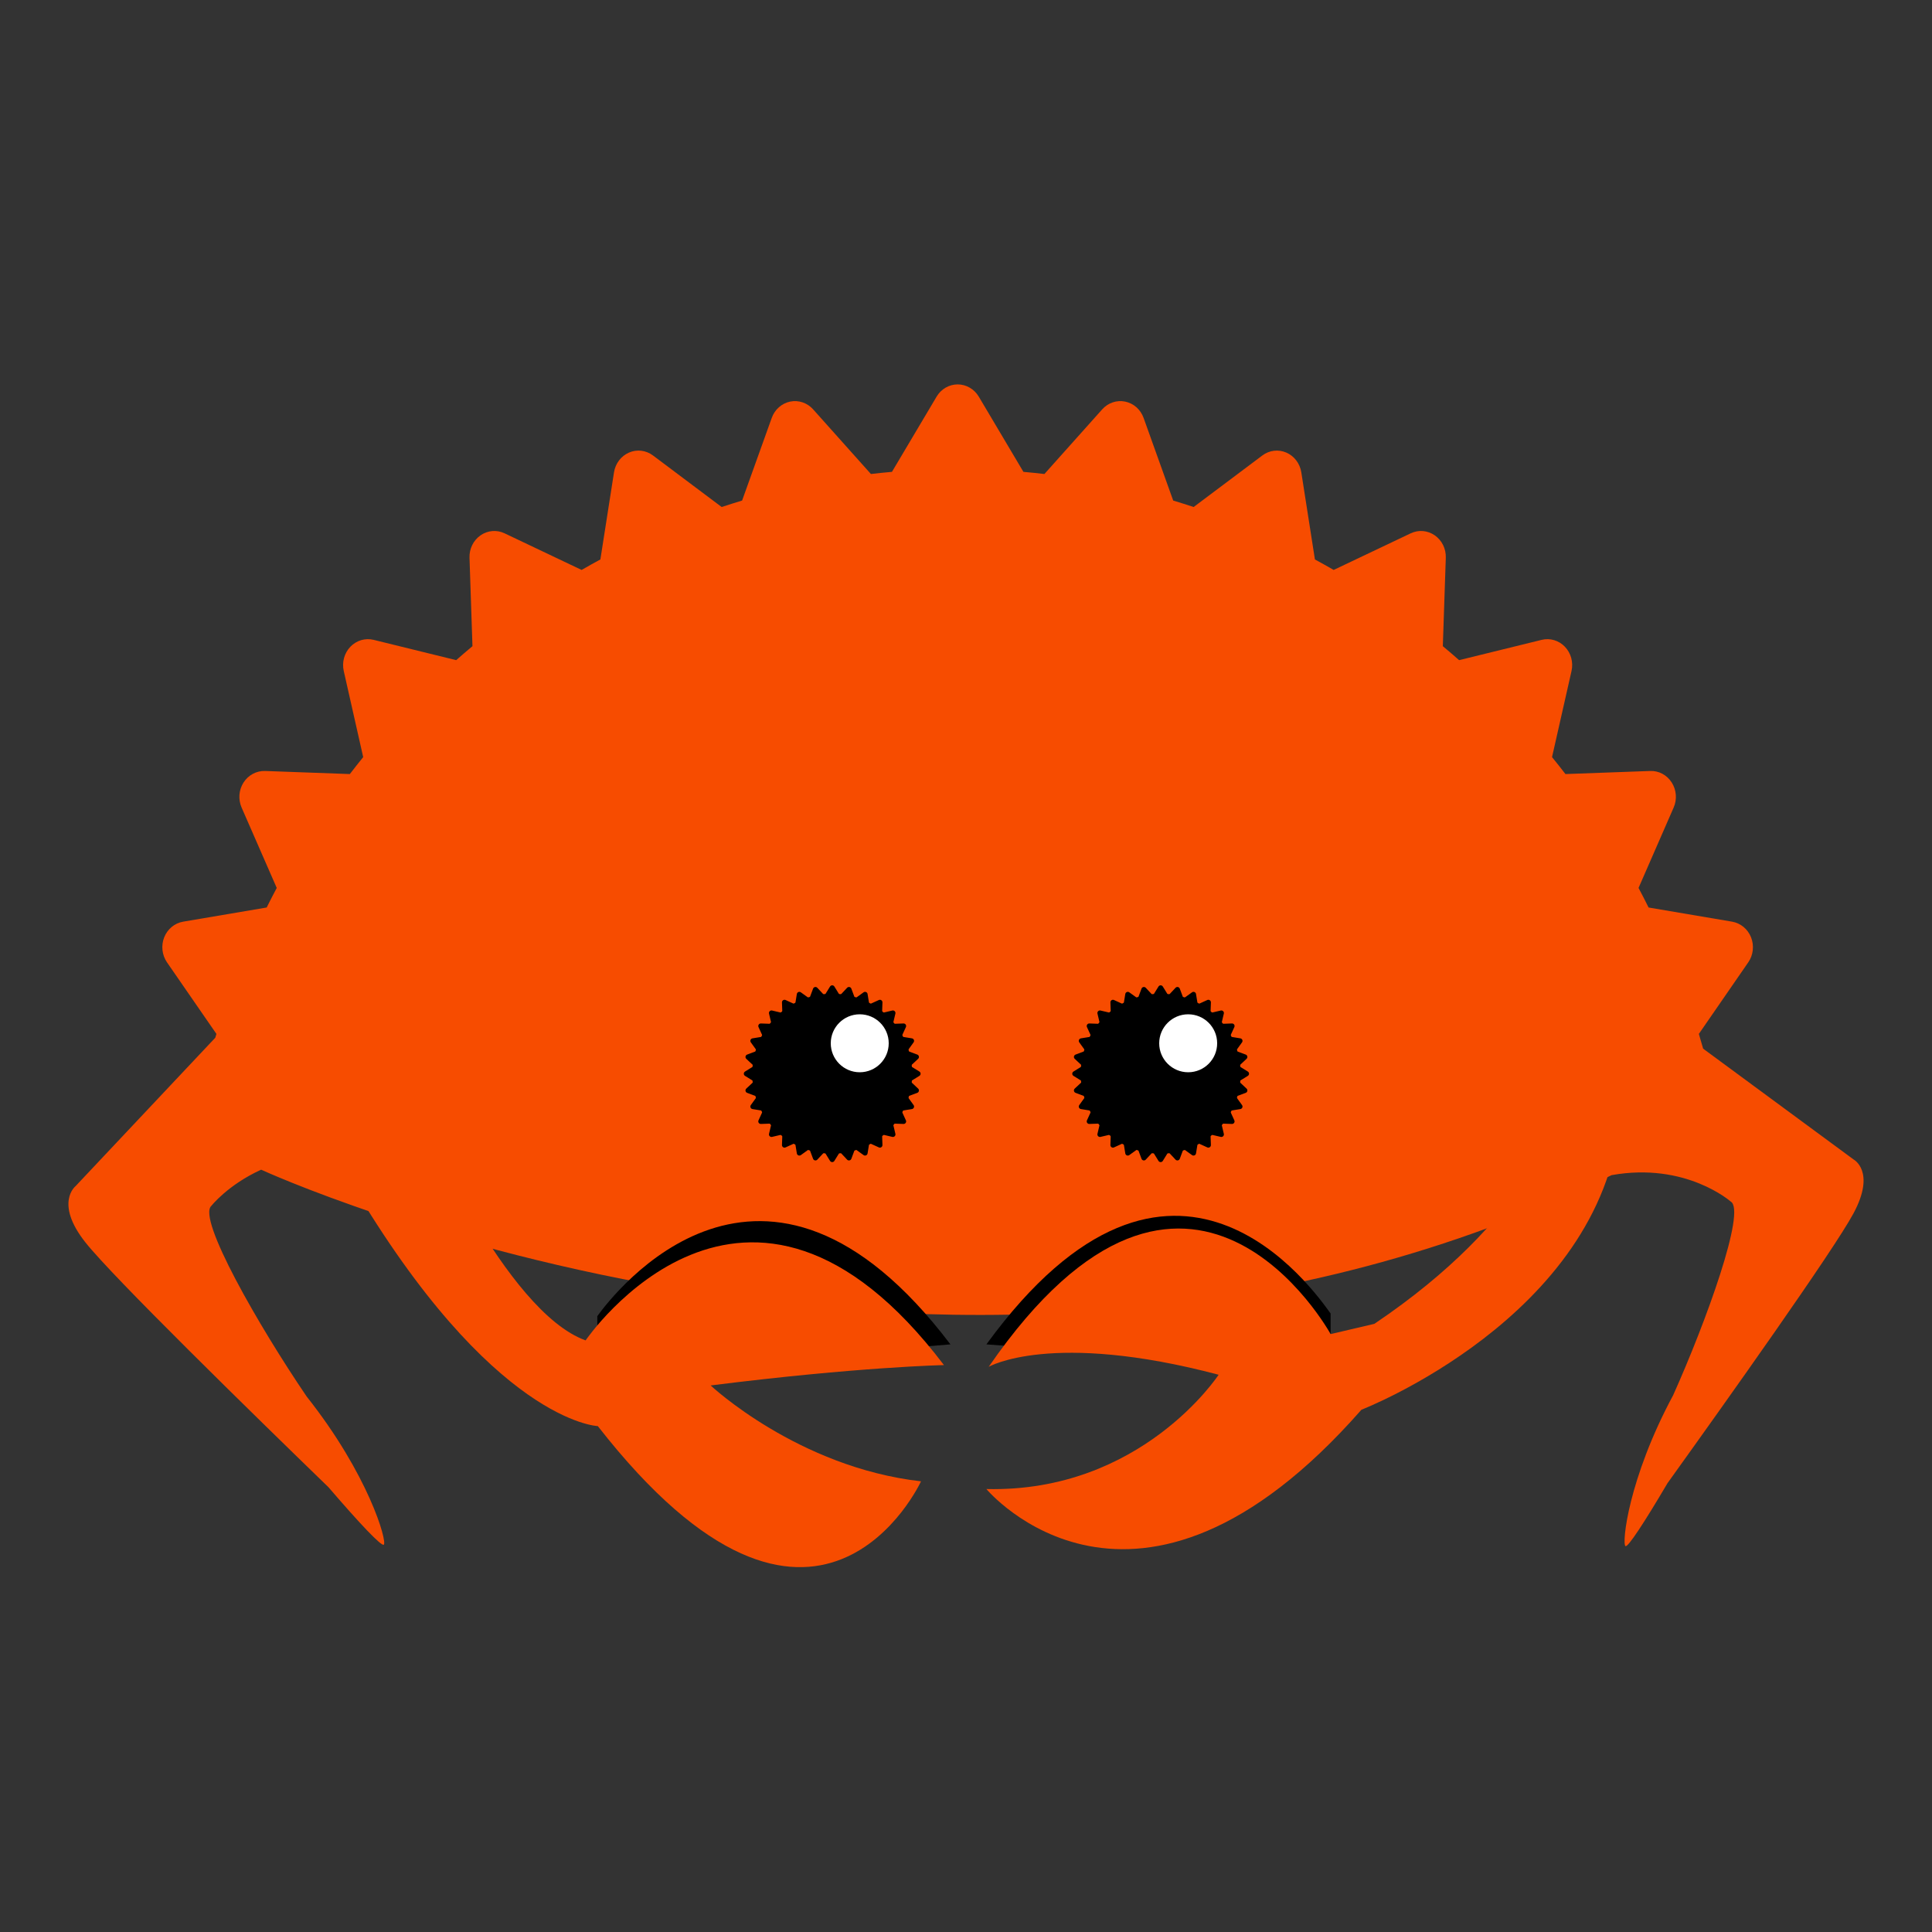 <svg width="200" height="200" viewBox="0 0 200 200" fill="none" xmlns="http://www.w3.org/2000/svg">
<rect x="0" y="0" width="200" height="200" fill="#333333" stroke="none"/>
<path d="M191.878 120.026L176.309 108.557C176.162 108.047 176.016 107.536 175.865 107.03L180.979 99.622C181.501 98.868 181.607 97.889 181.268 97.029C180.928 96.174 180.186 95.561 179.307 95.411L170.66 93.944C170.325 93.26 169.974 92.587 169.622 91.919L173.254 83.601C173.628 82.754 173.549 81.769 173.054 81C172.56 80.227 171.722 79.776 170.829 79.811L162.053 80.13C161.599 79.538 161.137 78.952 160.666 78.377L162.683 69.462C162.887 68.556 162.629 67.609 161.999 66.951C161.372 66.296 160.461 66.024 159.595 66.237L151.047 68.338C150.493 67.849 149.93 67.366 149.361 66.893L149.669 57.741C149.702 56.814 149.27 55.934 148.528 55.42C147.787 54.902 146.846 54.824 146.036 55.209L138.061 59C137.419 58.632 136.773 58.267 136.12 57.914L134.711 48.895C134.568 47.981 133.98 47.205 133.157 46.85C132.336 46.494 131.396 46.609 130.675 47.152L123.565 52.486C122.865 52.254 122.162 52.031 121.45 51.818L118.386 43.265C118.074 42.393 117.355 41.753 116.479 41.573C115.606 41.394 114.708 41.697 114.102 42.373L108.118 49.069C107.394 48.985 106.67 48.909 105.944 48.847L101.323 41.061C100.855 40.273 100.028 39.793 99.137 39.793C98.248 39.793 97.42 40.273 96.956 41.061L92.334 48.847C91.607 48.909 90.88 48.985 90.157 49.069L84.172 42.373C83.567 41.697 82.665 41.394 81.794 41.573C80.919 41.755 80.199 42.393 79.889 43.265L76.822 51.818C76.112 52.031 75.409 52.255 74.707 52.486L67.6 47.152C66.877 46.607 65.936 46.492 65.114 46.85C64.294 47.205 63.703 47.981 63.561 48.895L62.151 57.914C61.499 58.267 60.853 58.629 60.209 59L52.235 55.209C51.426 54.823 50.48 54.902 49.743 55.42C49.002 55.934 48.569 56.814 48.603 57.741L48.909 66.893C48.341 67.366 47.78 67.849 47.224 68.338L38.677 66.237C37.809 66.026 36.899 66.296 36.27 66.951C35.638 67.609 35.382 68.556 35.585 69.462L37.598 78.377C37.131 78.954 36.669 79.538 36.216 80.13L27.44 79.811C26.554 79.785 25.709 80.227 25.214 81C24.718 81.769 24.643 82.754 25.012 83.601L28.648 91.919C28.294 92.587 27.944 93.26 27.606 93.944L18.958 95.411C18.08 95.559 17.34 96.172 16.998 97.029C16.658 97.889 16.77 98.868 17.287 99.622L22.403 107.03C22.363 107.161 22.327 107.293 22.287 107.424L7.825 122.786C7.825 122.786 5.61 124.523 8.837 128.605C11.682 132.206 26.291 146.481 34.006 153.959C37.265 157.756 39.498 160.107 39.731 159.904C40.099 159.58 38.167 152.673 31.747 144.568C26.8 137.297 20.378 126.113 21.885 124.824C21.885 124.824 23.597 122.65 27.034 121.085C26.904 120.985 27.159 121.185 27.034 121.085C27.034 121.085 99.559 154.54 166.833 121.651C174.518 120.272 179.17 124.389 179.17 124.389C180.775 125.319 176.62 136.819 173.204 144.431C168.557 153.075 167.876 159.82 168.27 160.054C168.519 160.202 170.209 157.63 172.621 153.536C178.571 145.244 189.819 129.438 191.878 125.599C194.213 121.246 191.878 120.026 191.878 120.026Z" fill="#F74C00"/>
<path d="M75.055 141.493C74.777 141.256 74.632 141.116 74.632 141.116L98.389 139.17C79.01 113.605 63.485 133.97 61.833 136.247V141.493H75.055Z" fill="black"/>
<path d="M124.52 141.218C124.797 140.981 124.943 140.84 124.943 140.84L102.112 139.17C121.5 112.555 136.09 133.695 137.742 135.972V141.218H124.52Z" fill="black"/>
<path d="M161.016 115.837C161.016 115.837 158.42 126.177 142.273 137.043L137.746 138.104C137.746 138.104 123.099 111.394 102.349 141.493C102.349 141.493 108.816 137.728 126.152 142.313C126.152 142.313 118.177 154.52 102.112 154.145C102.112 154.145 117.507 172.615 140.935 145.936C140.935 145.936 165.701 136.359 167.71 115.837H161.016Z" fill="#F74C00"/>
<path d="M73.566 143.422C88.872 141.493 97.717 141.313 97.717 141.313C77.239 114.299 60.623 138.756 60.623 138.756C56.459 137.267 52.214 131.487 49.043 126.158L36.337 122.394C50.983 147.251 61.886 147.63 61.886 147.63C84.588 176.728 95.343 153.346 95.343 153.346C82.599 151.899 73.566 143.422 73.566 143.422Z" fill="#F74C00"/>
<circle cx="120.141" cy="111.159" r="7.705" fill="black"/>
<path d="M120.15 102.872C115.586 102.872 111.872 106.588 111.872 111.15C111.872 115.712 115.588 119.428 120.15 119.428C124.712 119.428 128.428 115.712 128.428 111.15C128.428 106.588 124.712 102.872 120.15 102.872ZM120.138 103.608C120.279 103.611 120.414 103.67 120.513 103.772C120.611 103.874 120.667 104.01 120.667 104.152C120.667 104.297 120.609 104.435 120.507 104.537C120.405 104.639 120.266 104.697 120.122 104.697C119.978 104.697 119.839 104.639 119.737 104.537C119.635 104.435 119.577 104.297 119.577 104.152C119.577 104.079 119.592 104.007 119.62 103.94C119.649 103.873 119.69 103.812 119.742 103.761C119.795 103.711 119.857 103.671 119.924 103.644C119.992 103.618 120.065 103.605 120.138 103.608ZM121.385 104.504C122.341 104.683 123.246 105.068 124.039 105.633C124.831 106.197 125.491 106.927 125.973 107.772L125.33 109.222C125.22 109.472 125.334 109.767 125.582 109.879L126.819 110.427C126.857 110.813 126.862 111.202 126.833 111.59H126.144C126.076 111.59 126.048 111.635 126.048 111.702V112.017C126.048 112.759 125.63 112.922 125.262 112.962C124.912 113.003 124.524 112.815 124.475 112.602C124.269 111.441 123.926 111.194 123.383 110.765C124.057 110.337 124.757 109.705 124.757 108.861C124.757 107.949 124.132 107.374 123.707 107.092C123.108 106.698 122.446 106.62 122.267 106.62H115.157C116.14 105.521 117.458 104.778 118.907 104.504L119.745 105.383C119.935 105.581 120.248 105.59 120.446 105.399L121.385 104.504ZM113.644 108.535C113.786 108.54 113.92 108.599 114.019 108.7C114.118 108.802 114.173 108.938 114.173 109.08C114.173 109.225 114.116 109.363 114.014 109.465C113.911 109.567 113.773 109.625 113.629 109.625C113.484 109.625 113.346 109.567 113.243 109.465C113.141 109.363 113.084 109.225 113.084 109.08C113.084 109.007 113.098 108.935 113.127 108.868C113.155 108.801 113.197 108.74 113.249 108.689C113.301 108.639 113.363 108.599 113.431 108.572C113.499 108.546 113.571 108.533 113.644 108.535ZM126.629 108.56C126.771 108.564 126.906 108.623 127.004 108.725C127.103 108.827 127.158 108.963 127.158 109.105C127.158 109.249 127.101 109.388 126.999 109.49C126.897 109.592 126.758 109.649 126.614 109.649C126.469 109.649 126.331 109.592 126.229 109.49C126.126 109.388 126.069 109.249 126.069 109.105C126.069 109.032 126.084 108.96 126.112 108.892C126.14 108.825 126.182 108.765 126.234 108.714C126.286 108.663 126.348 108.623 126.416 108.597C126.484 108.57 126.557 108.558 126.629 108.56ZM114.67 108.648H115.62V112.927H113.704C113.467 112.097 113.393 111.228 113.487 110.369L114.66 109.847C114.91 109.735 115.024 109.443 114.912 109.192L114.67 108.648ZM118.632 108.693H120.893C121.01 108.693 121.717 108.828 121.717 109.359C121.717 109.798 121.174 109.956 120.728 109.956H118.63L118.632 108.693ZM118.632 111.768H120.364C120.521 111.768 121.209 111.814 121.428 112.693C121.497 112.962 121.649 113.842 121.752 114.124C121.856 114.439 122.274 115.069 122.721 115.069H125.547C125.358 115.323 125.151 115.563 124.927 115.787L123.777 115.54C123.509 115.482 123.244 115.654 123.187 115.922L122.913 117.197C122.035 117.595 121.081 117.799 120.116 117.794C119.152 117.789 118.2 117.577 117.325 117.171L117.052 115.896C116.994 115.628 116.732 115.456 116.464 115.514L115.338 115.756C115.129 115.54 114.935 115.311 114.756 115.069H120.232C120.294 115.069 120.336 115.059 120.336 115.001V113.064C120.336 113.008 120.294 112.996 120.232 112.996H118.63L118.632 111.768ZM116.105 116.204C116.246 116.208 116.381 116.267 116.48 116.369C116.578 116.471 116.634 116.607 116.634 116.749C116.634 116.893 116.576 117.032 116.474 117.134C116.372 117.236 116.233 117.293 116.089 117.293C115.945 117.293 115.806 117.236 115.704 117.134C115.602 117.032 115.544 116.893 115.544 116.749C115.544 116.676 115.559 116.604 115.587 116.536C115.616 116.469 115.657 116.409 115.709 116.358C115.762 116.307 115.824 116.267 115.891 116.241C115.959 116.214 116.032 116.202 116.105 116.204ZM124.169 116.228C124.311 116.233 124.445 116.292 124.544 116.393C124.643 116.495 124.698 116.631 124.698 116.773C124.698 116.918 124.64 117.056 124.538 117.158C124.436 117.26 124.298 117.318 124.153 117.318C124.009 117.318 123.87 117.26 123.768 117.158C123.666 117.056 123.609 116.918 123.609 116.773C123.609 116.7 123.623 116.628 123.652 116.561C123.68 116.494 123.721 116.433 123.774 116.382C123.826 116.332 123.888 116.292 123.956 116.265C124.024 116.239 124.096 116.226 124.169 116.228Z" fill="black"/>
<path fill-rule="evenodd" clip-rule="evenodd" d="M127.966 111.15C127.966 113.223 127.142 115.211 125.677 116.677C124.211 118.142 122.223 118.966 120.15 118.966C118.077 118.966 116.089 118.142 114.624 116.677C113.158 115.211 112.334 113.223 112.334 111.15C112.334 109.077 113.158 107.089 114.624 105.624C116.089 104.158 118.077 103.334 120.15 103.334C122.223 103.334 124.211 104.158 125.677 105.624C127.142 107.089 127.966 109.077 127.966 111.15ZM127.819 110.395L129.037 111.15L127.819 111.905L128.866 112.884L127.524 113.386L128.361 114.551L126.945 114.782L127.54 116.088L126.106 116.038L126.435 117.435L125.038 117.106L125.088 118.54L123.782 117.945L123.551 119.361L122.386 118.524L121.884 119.866L120.905 118.819L120.15 120.037L119.395 118.819L118.416 119.866L117.914 118.524L116.749 119.361L116.518 117.945L115.212 118.54L115.262 117.106L113.865 117.435L114.194 116.038L112.76 116.088L113.355 114.782L111.939 114.551L112.776 113.386L111.434 112.884L112.482 111.905L111.263 111.15L112.482 110.395L111.434 109.416L112.776 108.914L111.939 107.749L113.355 107.518L112.76 106.212L114.194 106.262L113.865 104.865L115.262 105.194L115.212 103.76L116.518 104.355L116.749 102.939L117.914 103.776L118.416 102.434L119.395 103.482L120.15 102.263L120.905 103.482L121.884 102.434L122.386 103.776L123.551 102.939L123.782 104.355L125.088 103.76L125.038 105.194L126.435 104.865L126.106 106.262L127.54 106.212L126.945 107.518L128.361 107.749L127.524 108.914L128.866 109.416L127.819 110.395Z" fill="black"/>
<path fill-rule="evenodd" clip-rule="evenodd" d="M120.15 102C120.241 102 120.325 102.047 120.373 102.124L120.947 103.051L121.692 102.255C121.754 102.189 121.846 102.159 121.935 102.177C122.024 102.194 122.098 102.257 122.13 102.342L122.512 103.362L123.398 102.725C123.471 102.672 123.567 102.661 123.651 102.696C123.735 102.731 123.795 102.807 123.81 102.896L123.986 103.974L124.979 103.521C125.062 103.483 125.159 103.491 125.234 103.542C125.31 103.592 125.354 103.678 125.351 103.769L125.312 104.86L126.375 104.609C126.463 104.588 126.556 104.615 126.621 104.679C126.685 104.744 126.712 104.837 126.691 104.925L126.44 105.988L127.531 105.949C127.622 105.946 127.708 105.99 127.758 106.066C127.809 106.141 127.817 106.238 127.779 106.321L127.326 107.314L128.404 107.49C128.493 107.505 128.569 107.565 128.604 107.649C128.639 107.733 128.628 107.829 128.575 107.903L127.938 108.788L128.958 109.17C129.043 109.202 129.106 109.276 129.123 109.365C129.141 109.454 129.112 109.546 129.045 109.608L128.249 110.353L129.176 110.927C129.253 110.975 129.3 111.059 129.3 111.15C129.3 111.241 129.253 111.325 129.176 111.373L128.249 111.947L129.045 112.692C129.112 112.754 129.141 112.846 129.123 112.935C129.106 113.024 129.043 113.098 128.958 113.13L127.938 113.512L128.575 114.398C128.628 114.471 128.639 114.567 128.604 114.651C128.569 114.735 128.493 114.795 128.404 114.81L127.326 114.986L127.779 115.979C127.817 116.062 127.809 116.159 127.758 116.234C127.708 116.31 127.622 116.354 127.531 116.351L126.44 116.312L126.691 117.375C126.712 117.463 126.685 117.556 126.621 117.621C126.556 117.685 126.463 117.712 126.375 117.691L125.312 117.44L125.351 118.531C125.354 118.622 125.31 118.708 125.234 118.758C125.159 118.809 125.062 118.817 124.979 118.779L123.986 118.326L123.81 119.404C123.795 119.493 123.735 119.569 123.651 119.604C123.567 119.639 123.471 119.628 123.398 119.575L122.512 118.938L122.13 119.958C122.098 120.043 122.024 120.106 121.935 120.123C121.846 120.141 121.754 120.112 121.692 120.045L120.947 119.249L120.373 120.176C120.325 120.253 120.241 120.3 120.15 120.3C120.059 120.3 119.975 120.253 119.927 120.176L119.353 119.249L118.608 120.045C118.546 120.112 118.454 120.141 118.365 120.123C118.276 120.106 118.202 120.043 118.17 119.958L117.788 118.938L116.903 119.575C116.829 119.628 116.733 119.639 116.649 119.604C116.565 119.569 116.505 119.493 116.49 119.404L116.314 118.326L115.321 118.779C115.238 118.817 115.141 118.809 115.066 118.758C114.99 118.708 114.946 118.622 114.949 118.531L114.988 117.44L113.925 117.691C113.837 117.712 113.744 117.685 113.679 117.621C113.615 117.556 113.588 117.463 113.609 117.375L113.86 116.312L112.769 116.351C112.678 116.354 112.592 116.31 112.542 116.234C112.491 116.159 112.483 116.062 112.521 115.979L112.974 114.986L111.896 114.81C111.807 114.795 111.731 114.735 111.696 114.651C111.661 114.567 111.672 114.471 111.725 114.398L112.362 113.512L111.342 113.13C111.257 113.098 111.194 113.024 111.177 112.935C111.159 112.846 111.189 112.754 111.255 112.692L112.051 111.947L111.124 111.373C111.047 111.325 111 111.241 111 111.15C111 111.059 111.047 110.975 111.124 110.927L112.051 110.353L111.255 109.608C111.189 109.546 111.159 109.454 111.177 109.365C111.194 109.276 111.257 109.202 111.342 109.17L112.362 108.788L111.725 107.903C111.672 107.829 111.661 107.733 111.696 107.649C111.731 107.565 111.807 107.505 111.896 107.49L112.974 107.314L112.521 106.321C112.483 106.238 112.491 106.141 112.542 106.066C112.592 105.99 112.678 105.946 112.769 105.949L113.86 105.988L113.609 104.925C113.588 104.837 113.615 104.744 113.679 104.679C113.744 104.615 113.837 104.588 113.925 104.609L114.988 104.86L114.949 103.769C114.946 103.678 114.99 103.592 115.066 103.542C115.141 103.491 115.238 103.483 115.321 103.521L116.314 103.974L116.49 102.896C116.505 102.807 116.565 102.731 116.649 102.696C116.733 102.661 116.829 102.672 116.903 102.725L117.788 103.362L118.17 102.342C118.202 102.257 118.276 102.194 118.365 102.177C118.454 102.159 118.546 102.189 118.608 102.255L119.353 103.051L119.927 102.124C119.975 102.047 120.059 102 120.15 102ZM118.764 103.191L118.514 102.923L118.385 103.267C118.511 103.239 118.637 103.214 118.764 103.191ZM117.757 103.986L117.76 103.989C117.827 104.037 117.912 104.051 117.99 104.027C118.068 104.003 118.131 103.944 118.16 103.868L118.161 103.864C118.501 103.771 118.848 103.702 119.2 103.657L119.203 103.661C119.259 103.721 119.34 103.751 119.421 103.743C119.503 103.735 119.576 103.689 119.619 103.62L119.621 103.616C119.797 103.603 119.973 103.597 120.15 103.597C120.327 103.597 120.503 103.603 120.679 103.616L120.681 103.62C120.725 103.689 120.798 103.735 120.879 103.743C120.96 103.751 121.041 103.721 121.097 103.661L121.1 103.657C121.452 103.702 121.799 103.771 122.139 103.864L122.14 103.868C122.169 103.944 122.232 104.003 122.31 104.027C122.388 104.051 122.473 104.037 122.54 103.989L122.543 103.986C122.879 104.098 123.206 104.234 123.522 104.391L123.523 104.398C123.536 104.478 123.586 104.548 123.658 104.587C123.73 104.626 123.816 104.628 123.891 104.594L123.897 104.592C124.202 104.766 124.496 104.962 124.775 105.179L124.775 105.185C124.772 105.267 124.808 105.345 124.871 105.397C124.934 105.449 125.018 105.469 125.098 105.45L125.104 105.448C125.236 105.564 125.366 105.684 125.491 105.809C125.616 105.934 125.736 106.064 125.852 106.196L125.85 106.202C125.831 106.282 125.851 106.366 125.903 106.429C125.955 106.492 126.033 106.528 126.115 106.525L126.121 106.525C126.338 106.804 126.534 107.098 126.708 107.403L126.706 107.409C126.672 107.484 126.674 107.57 126.713 107.642C126.752 107.714 126.822 107.764 126.902 107.777L126.909 107.778C127.066 108.095 127.202 108.421 127.314 108.757L127.311 108.76C127.263 108.827 127.249 108.912 127.273 108.99C127.297 109.068 127.356 109.131 127.432 109.16L127.436 109.161C127.529 109.501 127.598 109.848 127.643 110.2L127.639 110.203C127.579 110.259 127.549 110.34 127.557 110.421C127.565 110.503 127.611 110.576 127.68 110.619L127.684 110.621C127.697 110.797 127.703 110.973 127.703 111.15C127.703 111.327 127.697 111.503 127.684 111.679L127.68 111.681C127.611 111.725 127.565 111.798 127.557 111.879C127.549 111.96 127.579 112.041 127.639 112.097L127.643 112.1C127.598 112.452 127.529 112.799 127.436 113.139L127.432 113.14C127.356 113.169 127.297 113.232 127.273 113.31C127.249 113.388 127.263 113.473 127.311 113.54L127.314 113.543C127.202 113.879 127.066 114.206 126.909 114.522L126.902 114.523C126.822 114.536 126.752 114.586 126.713 114.658C126.674 114.73 126.672 114.816 126.706 114.891L126.708 114.897C126.534 115.202 126.338 115.496 126.121 115.775L126.115 115.775C126.033 115.772 125.955 115.808 125.903 115.871C125.851 115.934 125.831 116.018 125.85 116.098L125.852 116.104C125.736 116.236 125.616 116.366 125.491 116.491C125.366 116.616 125.236 116.736 125.104 116.852L125.098 116.85C125.018 116.831 124.934 116.851 124.871 116.903C124.808 116.955 124.772 117.033 124.775 117.115L124.775 117.121C124.496 117.338 124.202 117.534 123.897 117.708L123.891 117.706C123.816 117.672 123.73 117.674 123.658 117.713C123.586 117.752 123.536 117.822 123.523 117.902L123.522 117.909C123.206 118.066 122.879 118.202 122.543 118.314L122.54 118.311C122.473 118.263 122.388 118.249 122.31 118.273C122.232 118.297 122.169 118.356 122.14 118.432L122.139 118.436C121.799 118.529 121.452 118.598 121.1 118.643L121.097 118.639C121.041 118.579 120.96 118.549 120.879 118.557C120.798 118.565 120.725 118.611 120.681 118.68L120.679 118.684C120.503 118.697 120.327 118.703 120.15 118.703C119.973 118.703 119.797 118.697 119.621 118.684L119.619 118.68C119.576 118.611 119.503 118.565 119.421 118.557C119.34 118.549 119.259 118.579 119.203 118.639L119.2 118.643C118.848 118.598 118.501 118.529 118.161 118.436L118.16 118.432C118.131 118.356 118.068 118.297 117.99 118.273C117.912 118.249 117.827 118.263 117.76 118.311L117.757 118.314C117.421 118.202 117.095 118.066 116.778 117.909L116.777 117.902C116.764 117.822 116.714 117.752 116.642 117.713C116.57 117.674 116.484 117.672 116.409 117.706L116.403 117.708C116.098 117.534 115.804 117.338 115.525 117.121L115.525 117.115C115.528 117.033 115.492 116.955 115.429 116.903C115.366 116.851 115.282 116.831 115.202 116.85L115.196 116.852C115.064 116.736 114.934 116.616 114.809 116.491C114.684 116.366 114.564 116.236 114.448 116.104L114.45 116.098C114.469 116.018 114.449 115.934 114.397 115.871C114.345 115.808 114.267 115.772 114.185 115.775L114.179 115.775C113.962 115.496 113.766 115.202 113.592 114.897L113.594 114.891C113.628 114.816 113.626 114.73 113.587 114.658C113.548 114.586 113.478 114.536 113.398 114.523L113.391 114.522C113.234 114.206 113.098 113.879 112.986 113.543L112.989 113.54C113.037 113.473 113.051 113.388 113.027 113.31C113.003 113.232 112.944 113.169 112.868 113.14L112.864 113.139C112.771 112.799 112.702 112.452 112.657 112.1L112.661 112.097C112.721 112.041 112.751 111.96 112.743 111.879C112.735 111.798 112.689 111.725 112.62 111.681L112.616 111.679C112.603 111.503 112.597 111.327 112.597 111.15C112.597 110.973 112.603 110.797 112.616 110.621L112.62 110.619C112.689 110.576 112.735 110.503 112.743 110.421C112.751 110.34 112.721 110.259 112.661 110.203L112.657 110.2C112.702 109.848 112.771 109.501 112.864 109.161L112.868 109.16C112.944 109.131 113.003 109.068 113.027 108.99C113.051 108.912 113.037 108.827 112.989 108.76L112.986 108.757C113.098 108.421 113.234 108.095 113.391 107.778L113.398 107.777C113.478 107.764 113.548 107.714 113.587 107.642C113.626 107.57 113.628 107.484 113.594 107.409L113.592 107.403C113.766 107.098 113.962 106.804 114.179 106.525L114.185 106.525C114.267 106.528 114.345 106.492 114.397 106.429C114.449 106.366 114.469 106.282 114.45 106.202L114.448 106.196C114.564 106.064 114.684 105.934 114.809 105.809C114.934 105.684 115.064 105.564 115.196 105.448L115.202 105.45C115.282 105.469 115.366 105.449 115.429 105.397C115.492 105.345 115.528 105.267 115.525 105.185L115.525 105.179C115.804 104.962 116.098 104.766 116.403 104.592L116.409 104.594C116.484 104.628 116.57 104.626 116.642 104.587C116.714 104.548 116.764 104.478 116.777 104.398L116.778 104.391C117.095 104.234 117.421 104.098 117.757 103.986ZM117.239 103.614C117.119 103.661 116.999 103.71 116.881 103.763L116.94 103.399L117.239 103.614ZM115.824 104.328L115.489 104.175L115.502 104.543C115.608 104.468 115.715 104.397 115.824 104.328ZM114.576 105.302L114.218 105.218L114.302 105.576C114.347 105.53 114.392 105.484 114.438 105.438C114.484 105.392 114.53 105.347 114.576 105.302ZM113.543 106.502L113.175 106.489L113.328 106.824C113.397 106.715 113.468 106.608 113.543 106.502ZM112.763 107.881L112.399 107.94L112.614 108.239C112.661 108.119 112.71 107.999 112.763 107.881ZM112.267 109.385L111.923 109.514L112.191 109.764C112.214 109.637 112.239 109.511 112.267 109.385ZM112.074 110.957L111.762 111.15L112.074 111.343C112.073 111.279 112.072 111.215 112.072 111.15C112.072 111.085 112.073 111.021 112.074 110.957ZM112.191 112.536L111.923 112.786L112.267 112.915C112.239 112.789 112.214 112.663 112.191 112.536ZM112.614 114.061L112.399 114.36L112.763 114.419C112.71 114.301 112.661 114.181 112.614 114.061ZM113.328 115.476L113.175 115.811L113.543 115.798C113.468 115.692 113.397 115.585 113.328 115.476ZM114.302 116.724L114.218 117.082L114.576 116.998C114.53 116.953 114.484 116.908 114.438 116.862C114.392 116.817 114.347 116.77 114.302 116.724ZM115.502 117.757L115.489 118.125L115.824 117.972C115.715 117.903 115.608 117.832 115.502 117.757ZM116.881 118.537L116.94 118.901L117.239 118.686C117.119 118.639 116.999 118.59 116.881 118.537ZM118.385 119.033L118.514 119.377L118.764 119.109C118.637 119.086 118.511 119.061 118.385 119.033ZM119.957 119.226L120.15 119.538L120.343 119.226C120.279 119.228 120.215 119.228 120.15 119.228C120.085 119.228 120.021 119.228 119.957 119.226ZM121.536 119.109L121.786 119.377L121.915 119.033C121.789 119.061 121.663 119.086 121.536 119.109ZM123.061 118.686L123.36 118.901L123.419 118.537C123.301 118.59 123.181 118.639 123.061 118.686ZM124.476 117.972L124.811 118.125L124.798 117.757C124.692 117.832 124.585 117.903 124.476 117.972ZM125.724 116.998L126.082 117.082L125.998 116.724C125.953 116.77 125.908 116.817 125.862 116.862C125.817 116.908 125.77 116.953 125.724 116.998ZM126.757 115.798L127.125 115.811L126.972 115.476C126.903 115.585 126.832 115.692 126.757 115.798ZM127.537 114.419L127.901 114.36L127.686 114.061C127.639 114.181 127.59 114.301 127.537 114.419ZM128.033 112.915L128.377 112.786L128.109 112.536C128.086 112.663 128.061 112.789 128.033 112.915ZM128.226 111.343L128.538 111.15L128.226 110.957C128.228 111.021 128.228 111.085 128.228 111.15C128.228 111.215 128.228 111.279 128.226 111.343ZM128.109 109.764L128.377 109.514L128.033 109.385C128.061 109.511 128.086 109.637 128.109 109.764ZM127.686 108.239L127.901 107.94L127.537 107.881C127.59 107.999 127.639 108.119 127.686 108.239ZM126.972 106.824L127.125 106.489L126.757 106.502C126.832 106.608 126.903 106.715 126.972 106.824ZM125.998 105.576L126.082 105.218L125.724 105.302C125.77 105.347 125.817 105.392 125.862 105.438C125.908 105.484 125.953 105.53 125.998 105.576ZM124.798 104.543L124.811 104.175L124.476 104.328C124.585 104.397 124.692 104.468 124.798 104.543ZM123.419 103.763L123.36 103.399L123.061 103.614C123.181 103.661 123.301 103.71 123.419 103.763ZM121.915 103.267L121.786 102.923L121.536 103.191C121.663 103.214 121.789 103.239 121.915 103.267ZM120.344 103.074L120.15 102.762L119.957 103.074C120.021 103.073 120.085 103.072 120.15 103.072C120.215 103.072 120.279 103.073 120.344 103.074Z" fill="black"/>
<circle cx="3" cy="3" r="3" transform="matrix(1 0 0 -1 120 111)" fill="white"/>
<circle cx="86.141" cy="111.159" r="7.705" fill="black"/>
<path d="M86.15 102.872C81.586 102.872 77.872 106.588 77.872 111.15C77.872 115.712 81.588 119.428 86.15 119.428C90.712 119.428 94.428 115.712 94.428 111.15C94.428 106.588 90.712 102.872 86.15 102.872ZM86.138 103.608C86.279 103.611 86.414 103.67 86.513 103.772C86.611 103.874 86.667 104.01 86.667 104.152C86.667 104.297 86.609 104.435 86.507 104.537C86.405 104.639 86.266 104.697 86.122 104.697C85.978 104.697 85.839 104.639 85.737 104.537C85.635 104.435 85.577 104.297 85.577 104.152C85.577 104.079 85.592 104.007 85.62 103.94C85.649 103.873 85.69 103.812 85.742 103.761C85.795 103.711 85.857 103.671 85.924 103.644C85.992 103.618 86.065 103.605 86.138 103.608ZM87.385 104.504C88.341 104.683 89.246 105.068 90.039 105.633C90.831 106.197 91.491 106.927 91.973 107.772L91.33 109.222C91.22 109.472 91.334 109.767 91.582 109.879L92.819 110.427C92.857 110.813 92.862 111.202 92.833 111.59H92.144C92.076 111.59 92.048 111.635 92.048 111.702V112.017C92.048 112.759 91.629 112.922 91.262 112.962C90.912 113.003 90.525 112.815 90.475 112.602C90.269 111.441 89.926 111.194 89.383 110.765C90.057 110.337 90.757 109.705 90.757 108.861C90.757 107.949 90.132 107.374 89.707 107.092C89.108 106.698 88.446 106.62 88.267 106.62H81.157C82.14 105.521 83.458 104.778 84.907 104.504L85.746 105.383C85.935 105.581 86.248 105.59 86.446 105.399L87.385 104.504ZM79.644 108.535C79.786 108.54 79.921 108.599 80.019 108.7C80.118 108.802 80.173 108.938 80.173 109.08C80.173 109.225 80.116 109.363 80.014 109.465C79.912 109.567 79.773 109.625 79.629 109.625C79.484 109.625 79.346 109.567 79.243 109.465C79.141 109.363 79.084 109.225 79.084 109.08C79.084 109.007 79.099 108.935 79.127 108.868C79.155 108.801 79.197 108.74 79.249 108.689C79.301 108.639 79.363 108.599 79.431 108.572C79.499 108.546 79.571 108.533 79.644 108.535ZM92.629 108.56C92.771 108.564 92.906 108.623 93.004 108.725C93.103 108.827 93.158 108.963 93.158 109.105C93.158 109.249 93.101 109.388 92.999 109.49C92.897 109.592 92.758 109.649 92.614 109.649C92.469 109.649 92.331 109.592 92.229 109.49C92.126 109.388 92.069 109.249 92.069 109.105C92.069 109.032 92.084 108.96 92.112 108.892C92.14 108.825 92.182 108.765 92.234 108.714C92.286 108.663 92.348 108.623 92.416 108.597C92.484 108.57 92.557 108.558 92.629 108.56ZM80.671 108.648H81.62V112.927H79.704C79.467 112.097 79.394 111.228 79.487 110.369L80.66 109.847C80.91 109.735 81.024 109.443 80.912 109.192L80.671 108.648ZM84.632 108.693H86.892C87.01 108.693 87.717 108.828 87.717 109.359C87.717 109.798 87.174 109.956 86.728 109.956H84.63L84.632 108.693ZM84.632 111.768H86.364C86.521 111.768 87.21 111.814 87.428 112.693C87.497 112.962 87.649 113.842 87.752 114.124C87.856 114.439 88.274 115.069 88.721 115.069H91.547C91.358 115.323 91.151 115.563 90.927 115.787L89.777 115.54C89.509 115.482 89.244 115.654 89.187 115.922L88.913 117.197C88.035 117.595 87.081 117.799 86.117 117.794C85.152 117.789 84.2 117.577 83.325 117.171L83.052 115.896C82.994 115.628 82.732 115.456 82.464 115.514L81.338 115.756C81.129 115.54 80.934 115.311 80.756 115.069H86.232C86.294 115.069 86.336 115.059 86.336 115.001V113.064C86.336 113.008 86.294 112.996 86.232 112.996H84.63L84.632 111.768ZM82.105 116.204C82.246 116.208 82.381 116.267 82.48 116.369C82.578 116.471 82.634 116.607 82.634 116.749C82.634 116.893 82.576 117.032 82.474 117.134C82.372 117.236 82.233 117.293 82.089 117.293C81.945 117.293 81.806 117.236 81.704 117.134C81.602 117.032 81.544 116.893 81.544 116.749C81.544 116.676 81.559 116.604 81.587 116.536C81.616 116.469 81.657 116.409 81.709 116.358C81.762 116.307 81.824 116.267 81.891 116.241C81.959 116.214 82.032 116.202 82.105 116.204ZM90.169 116.228C90.311 116.233 90.445 116.292 90.544 116.393C90.643 116.495 90.698 116.631 90.698 116.773C90.698 116.918 90.641 117.056 90.538 117.158C90.436 117.26 90.298 117.318 90.153 117.318C90.009 117.318 89.87 117.26 89.768 117.158C89.666 117.056 89.609 116.918 89.609 116.773C89.609 116.7 89.623 116.628 89.651 116.561C89.68 116.494 89.721 116.433 89.774 116.382C89.826 116.332 89.888 116.292 89.956 116.265C90.024 116.239 90.096 116.226 90.169 116.228Z" fill="black"/>
<path fill-rule="evenodd" clip-rule="evenodd" d="M93.966 111.15C93.966 113.223 93.142 115.211 91.677 116.677C90.211 118.142 88.223 118.966 86.15 118.966C84.077 118.966 82.089 118.142 80.624 116.677C79.158 115.211 78.334 113.223 78.334 111.15C78.334 109.077 79.158 107.089 80.624 105.624C82.089 104.158 84.077 103.334 86.15 103.334C88.223 103.334 90.211 104.158 91.677 105.624C93.142 107.089 93.966 109.077 93.966 111.15ZM93.819 110.395L95.037 111.15L93.819 111.905L94.866 112.884L93.524 113.386L94.361 114.551L92.945 114.782L93.54 116.088L92.106 116.038L92.435 117.435L91.038 117.106L91.088 118.54L89.782 117.945L89.551 119.361L88.386 118.524L87.884 119.866L86.905 118.819L86.15 120.037L85.395 118.819L84.416 119.866L83.914 118.524L82.749 119.361L82.518 117.945L81.212 118.54L81.262 117.106L79.865 117.435L80.194 116.038L78.76 116.088L79.355 114.782L77.939 114.551L78.776 113.386L77.434 112.884L78.481 111.905L77.263 111.15L78.481 110.395L77.434 109.416L78.776 108.914L77.939 107.749L79.355 107.518L78.76 106.212L80.194 106.262L79.865 104.865L81.262 105.194L81.212 103.76L82.518 104.355L82.749 102.939L83.914 103.776L84.416 102.434L85.395 103.482L86.15 102.263L86.905 103.482L87.884 102.434L88.386 103.776L89.551 102.939L89.782 104.355L91.088 103.76L91.038 105.194L92.435 104.865L92.106 106.262L93.54 106.212L92.945 107.518L94.361 107.749L93.524 108.914L94.866 109.416L93.819 110.395Z" fill="black"/>
<path fill-rule="evenodd" clip-rule="evenodd" d="M86.15 102C86.241 102 86.326 102.047 86.373 102.124L86.947 103.051L87.692 102.255C87.754 102.189 87.846 102.159 87.935 102.177C88.024 102.194 88.098 102.257 88.13 102.342L88.512 103.362L89.397 102.725C89.471 102.672 89.567 102.661 89.651 102.696C89.735 102.731 89.796 102.807 89.81 102.896L89.986 103.974L90.98 103.521C91.062 103.483 91.159 103.491 91.234 103.542C91.31 103.592 91.354 103.678 91.351 103.769L91.312 104.86L92.375 104.609C92.463 104.588 92.556 104.615 92.621 104.679C92.685 104.744 92.712 104.837 92.691 104.925L92.44 105.988L93.531 105.949C93.622 105.946 93.708 105.99 93.758 106.066C93.809 106.141 93.817 106.238 93.779 106.321L93.326 107.314L94.404 107.49C94.493 107.505 94.569 107.565 94.604 107.649C94.639 107.733 94.628 107.829 94.575 107.903L93.938 108.788L94.958 109.17C95.043 109.202 95.106 109.276 95.123 109.365C95.141 109.454 95.112 109.546 95.045 109.608L94.249 110.353L95.176 110.927C95.253 110.975 95.3 111.059 95.3 111.15C95.3 111.241 95.253 111.325 95.176 111.373L94.249 111.947L95.045 112.692C95.112 112.754 95.141 112.846 95.123 112.935C95.106 113.024 95.043 113.098 94.958 113.13L93.938 113.512L94.575 114.398C94.628 114.471 94.639 114.567 94.604 114.651C94.569 114.735 94.493 114.795 94.404 114.81L93.326 114.986L93.779 115.979C93.817 116.062 93.809 116.159 93.758 116.234C93.708 116.31 93.622 116.354 93.531 116.351L92.44 116.312L92.691 117.375C92.712 117.463 92.685 117.556 92.621 117.621C92.556 117.685 92.463 117.712 92.375 117.691L91.312 117.44L91.351 118.531C91.354 118.622 91.31 118.708 91.234 118.758C91.159 118.809 91.062 118.817 90.98 118.779L89.986 118.326L89.81 119.404C89.796 119.493 89.735 119.569 89.651 119.604C89.567 119.639 89.471 119.628 89.397 119.575L88.512 118.938L88.13 119.958C88.098 120.043 88.024 120.106 87.935 120.123C87.846 120.141 87.754 120.112 87.692 120.045L86.947 119.249L86.373 120.176C86.326 120.253 86.241 120.3 86.15 120.3C86.059 120.3 85.975 120.253 85.927 120.176L85.353 119.249L84.608 120.045C84.546 120.112 84.454 120.141 84.365 120.123C84.276 120.106 84.202 120.043 84.17 119.958L83.788 118.938L82.903 119.575C82.829 119.628 82.733 119.639 82.649 119.604C82.565 119.569 82.505 119.493 82.49 119.404L82.314 118.326L81.321 118.779C81.238 118.817 81.141 118.809 81.066 118.758C80.99 118.708 80.946 118.622 80.949 118.531L80.988 117.44L79.925 117.691C79.837 117.712 79.744 117.685 79.679 117.621C79.615 117.556 79.588 117.463 79.609 117.375L79.86 116.312L78.769 116.351C78.678 116.354 78.592 116.31 78.542 116.234C78.491 116.159 78.483 116.062 78.521 115.979L78.974 114.986L77.896 114.81C77.807 114.795 77.731 114.735 77.696 114.651C77.661 114.567 77.672 114.471 77.725 114.398L78.362 113.512L77.342 113.13C77.257 113.098 77.194 113.024 77.177 112.935C77.159 112.846 77.189 112.754 77.255 112.692L78.051 111.947L77.124 111.373C77.047 111.325 77 111.241 77 111.15C77 111.059 77.047 110.975 77.124 110.927L78.051 110.353L77.255 109.608C77.189 109.546 77.159 109.454 77.177 109.365C77.194 109.276 77.257 109.202 77.342 109.17L78.362 108.788L77.725 107.903C77.672 107.829 77.661 107.733 77.696 107.649C77.731 107.565 77.807 107.505 77.896 107.49L78.974 107.314L78.521 106.321C78.483 106.238 78.491 106.141 78.542 106.066C78.592 105.99 78.678 105.946 78.769 105.949L79.86 105.988L79.609 104.925C79.588 104.837 79.615 104.744 79.679 104.679C79.744 104.615 79.837 104.588 79.925 104.609L80.988 104.86L80.949 103.769C80.946 103.678 80.99 103.592 81.066 103.542C81.141 103.491 81.238 103.483 81.321 103.521L82.314 103.974L82.49 102.896C82.505 102.807 82.565 102.731 82.649 102.696C82.733 102.661 82.829 102.672 82.903 102.725L83.788 103.362L84.17 102.342C84.202 102.257 84.276 102.194 84.365 102.177C84.454 102.159 84.546 102.189 84.608 102.255L85.353 103.051L85.927 102.124C85.975 102.047 86.059 102 86.15 102ZM84.764 103.191L84.514 102.923L84.385 103.267C84.511 103.239 84.637 103.214 84.764 103.191ZM83.757 103.986L83.76 103.989C83.827 104.037 83.912 104.051 83.99 104.027C84.068 104.003 84.131 103.944 84.16 103.868L84.161 103.864C84.501 103.771 84.848 103.702 85.2 103.657L85.203 103.661C85.259 103.721 85.34 103.751 85.421 103.743C85.502 103.735 85.576 103.689 85.619 103.62L85.621 103.616C85.797 103.603 85.973 103.597 86.15 103.597C86.327 103.597 86.503 103.603 86.679 103.616L86.681 103.62C86.725 103.689 86.797 103.735 86.879 103.743C86.96 103.751 87.041 103.721 87.097 103.661L87.1 103.657C87.452 103.702 87.799 103.771 88.139 103.864L88.14 103.868C88.169 103.944 88.232 104.003 88.31 104.027C88.388 104.051 88.473 104.037 88.54 103.989L88.543 103.986C88.879 104.098 89.206 104.234 89.522 104.391L89.523 104.398C89.536 104.478 89.586 104.548 89.658 104.587C89.73 104.626 89.817 104.628 89.891 104.594L89.897 104.592C90.202 104.766 90.496 104.962 90.775 105.179L90.775 105.185C90.772 105.267 90.808 105.345 90.871 105.397C90.934 105.449 91.018 105.469 91.098 105.45L91.104 105.448C91.237 105.564 91.366 105.684 91.491 105.809C91.616 105.934 91.736 106.064 91.852 106.196L91.85 106.202C91.831 106.282 91.851 106.366 91.903 106.429C91.955 106.492 92.033 106.528 92.115 106.525L92.121 106.525C92.338 106.804 92.534 107.098 92.708 107.403L92.706 107.409C92.672 107.484 92.674 107.57 92.713 107.642C92.752 107.714 92.822 107.764 92.902 107.777L92.909 107.778C93.066 108.095 93.202 108.421 93.314 108.757L93.311 108.76C93.263 108.827 93.249 108.912 93.273 108.99C93.297 109.068 93.356 109.131 93.432 109.16L93.436 109.161C93.529 109.501 93.598 109.848 93.643 110.2L93.639 110.203C93.579 110.259 93.549 110.34 93.557 110.421C93.565 110.503 93.611 110.576 93.68 110.619L93.684 110.621C93.697 110.797 93.703 110.973 93.703 111.15C93.703 111.327 93.697 111.503 93.684 111.679L93.68 111.681C93.611 111.725 93.565 111.798 93.557 111.879C93.549 111.96 93.579 112.041 93.639 112.097L93.643 112.1C93.598 112.452 93.529 112.799 93.436 113.139L93.432 113.14C93.356 113.169 93.297 113.232 93.273 113.31C93.249 113.388 93.263 113.473 93.311 113.54L93.314 113.543C93.202 113.879 93.066 114.206 92.909 114.522L92.902 114.523C92.822 114.536 92.752 114.586 92.713 114.658C92.674 114.73 92.672 114.816 92.706 114.891L92.708 114.897C92.534 115.202 92.338 115.496 92.121 115.775L92.115 115.775C92.033 115.772 91.955 115.808 91.903 115.871C91.851 115.934 91.831 116.018 91.85 116.098L91.852 116.104C91.736 116.236 91.616 116.366 91.491 116.491C91.366 116.616 91.237 116.736 91.104 116.852L91.098 116.85C91.018 116.831 90.934 116.851 90.871 116.903C90.808 116.955 90.772 117.033 90.775 117.115L90.775 117.121C90.496 117.338 90.202 117.534 89.897 117.708L89.891 117.706C89.817 117.672 89.73 117.674 89.658 117.713C89.586 117.752 89.536 117.822 89.523 117.902L89.522 117.909C89.206 118.066 88.879 118.202 88.543 118.314L88.54 118.311C88.473 118.263 88.388 118.249 88.31 118.273C88.232 118.297 88.169 118.356 88.14 118.432L88.139 118.436C87.799 118.529 87.452 118.598 87.1 118.643L87.097 118.639C87.041 118.579 86.96 118.549 86.879 118.557C86.797 118.565 86.725 118.611 86.681 118.68L86.679 118.684C86.503 118.697 86.327 118.703 86.15 118.703C85.973 118.703 85.797 118.697 85.621 118.684L85.619 118.68C85.576 118.611 85.502 118.565 85.421 118.557C85.34 118.549 85.259 118.579 85.203 118.639L85.2 118.643C84.848 118.598 84.501 118.529 84.161 118.436L84.16 118.432C84.131 118.356 84.068 118.297 83.99 118.273C83.912 118.249 83.827 118.263 83.76 118.311L83.757 118.314C83.421 118.202 83.094 118.066 82.778 117.909L82.777 117.902C82.764 117.822 82.714 117.752 82.642 117.713C82.57 117.674 82.484 117.672 82.409 117.706L82.403 117.708C82.098 117.534 81.805 117.338 81.525 117.121L81.525 117.115C81.528 117.033 81.492 116.955 81.429 116.903C81.366 116.851 81.282 116.831 81.202 116.85L81.196 116.852C81.064 116.736 80.934 116.616 80.809 116.491C80.684 116.366 80.564 116.236 80.448 116.104L80.45 116.098C80.469 116.018 80.449 115.934 80.397 115.871C80.345 115.808 80.267 115.772 80.185 115.775L80.179 115.775C79.962 115.496 79.766 115.202 79.592 114.897L79.594 114.891C79.628 114.816 79.626 114.73 79.587 114.658C79.549 114.586 79.478 114.536 79.398 114.523L79.391 114.522C79.234 114.206 79.098 113.879 78.986 113.543L78.989 113.54C79.037 113.473 79.051 113.388 79.027 113.31C79.003 113.232 78.945 113.169 78.868 113.14L78.864 113.139C78.771 112.799 78.702 112.452 78.657 112.1L78.661 112.097C78.721 112.041 78.751 111.96 78.743 111.879C78.735 111.798 78.689 111.725 78.62 111.681L78.616 111.679C78.603 111.503 78.597 111.327 78.597 111.15C78.597 110.973 78.603 110.797 78.616 110.621L78.62 110.619C78.689 110.576 78.735 110.503 78.743 110.421C78.751 110.34 78.721 110.259 78.661 110.203L78.657 110.2C78.702 109.848 78.771 109.501 78.864 109.161L78.868 109.16C78.945 109.131 79.003 109.068 79.027 108.99C79.051 108.912 79.037 108.827 78.989 108.76L78.986 108.757C79.098 108.421 79.234 108.095 79.391 107.778L79.398 107.777C79.478 107.764 79.549 107.714 79.587 107.642C79.626 107.57 79.628 107.484 79.594 107.409L79.592 107.403C79.766 107.098 79.962 106.804 80.179 106.525L80.185 106.525C80.267 106.528 80.345 106.492 80.397 106.429C80.449 106.366 80.469 106.282 80.45 106.202L80.448 106.196C80.564 106.064 80.684 105.934 80.809 105.809C80.934 105.684 81.064 105.564 81.196 105.448L81.202 105.45C81.282 105.469 81.366 105.449 81.429 105.397C81.492 105.345 81.528 105.267 81.525 105.185L81.525 105.179C81.805 104.962 82.098 104.766 82.403 104.592L82.409 104.594C82.484 104.628 82.57 104.626 82.642 104.587C82.714 104.548 82.764 104.478 82.777 104.398L82.778 104.391C83.094 104.234 83.421 104.098 83.757 103.986ZM83.239 103.614C83.119 103.661 82.999 103.71 82.881 103.763L82.94 103.399L83.239 103.614ZM81.824 104.328L81.489 104.175L81.502 104.543C81.608 104.468 81.715 104.397 81.824 104.328ZM80.576 105.302L80.218 105.218L80.302 105.576C80.347 105.53 80.392 105.484 80.438 105.438C80.484 105.392 80.53 105.347 80.576 105.302ZM79.543 106.502L79.175 106.489L79.328 106.824C79.397 106.715 79.468 106.608 79.543 106.502ZM78.763 107.881L78.399 107.94L78.614 108.239C78.661 108.119 78.71 107.999 78.763 107.881ZM78.267 109.385L77.923 109.514L78.191 109.764C78.214 109.637 78.239 109.511 78.267 109.385ZM78.074 110.957L77.762 111.15L78.074 111.343C78.073 111.279 78.072 111.215 78.072 111.15C78.072 111.085 78.073 111.021 78.074 110.957ZM78.191 112.536L77.923 112.786L78.267 112.915C78.239 112.789 78.214 112.663 78.191 112.536ZM78.614 114.061L78.399 114.36L78.763 114.419C78.71 114.301 78.661 114.181 78.614 114.061ZM79.328 115.476L79.175 115.811L79.543 115.798C79.468 115.692 79.397 115.585 79.328 115.476ZM80.302 116.724L80.218 117.082L80.576 116.998C80.53 116.953 80.484 116.908 80.438 116.862C80.392 116.817 80.347 116.77 80.302 116.724ZM81.502 117.757L81.489 118.125L81.824 117.972C81.715 117.903 81.608 117.832 81.502 117.757ZM82.881 118.537L82.94 118.901L83.239 118.686C83.119 118.639 82.999 118.59 82.881 118.537ZM84.385 119.033L84.514 119.377L84.764 119.109C84.637 119.086 84.511 119.061 84.385 119.033ZM85.957 119.226L86.15 119.538L86.344 119.226C86.279 119.228 86.215 119.228 86.15 119.228C86.085 119.228 86.021 119.228 85.957 119.226ZM87.536 119.109L87.786 119.377L87.915 119.033C87.789 119.061 87.663 119.086 87.536 119.109ZM89.061 118.686L89.36 118.901L89.419 118.537C89.301 118.59 89.181 118.639 89.061 118.686ZM90.476 117.972L90.811 118.125L90.798 117.757C90.692 117.832 90.585 117.903 90.476 117.972ZM91.724 116.998L92.082 117.082L91.998 116.724C91.953 116.77 91.908 116.817 91.862 116.862C91.817 116.908 91.77 116.953 91.724 116.998ZM92.757 115.798L93.125 115.811L92.972 115.476C92.903 115.585 92.832 115.692 92.757 115.798ZM93.537 114.419L93.901 114.36L93.686 114.061C93.639 114.181 93.59 114.301 93.537 114.419ZM94.033 112.915L94.377 112.786L94.109 112.536C94.087 112.663 94.061 112.789 94.033 112.915ZM94.226 111.343L94.538 111.15L94.226 110.957C94.228 111.021 94.228 111.085 94.228 111.15C94.228 111.215 94.228 111.279 94.226 111.343ZM94.109 109.764L94.377 109.514L94.033 109.385C94.061 109.511 94.087 109.637 94.109 109.764ZM93.686 108.239L93.901 107.94L93.537 107.881C93.59 107.999 93.639 108.119 93.686 108.239ZM92.972 106.824L93.125 106.489L92.757 106.502C92.832 106.608 92.903 106.715 92.972 106.824ZM91.998 105.576L92.082 105.218L91.724 105.302C91.77 105.347 91.817 105.392 91.862 105.438C91.908 105.484 91.953 105.53 91.998 105.576ZM90.798 104.543L90.811 104.175L90.476 104.328C90.585 104.397 90.692 104.468 90.798 104.543ZM89.419 103.763L89.36 103.399L89.061 103.614C89.181 103.661 89.301 103.71 89.419 103.763ZM87.915 103.267L87.786 102.923L87.536 103.191C87.663 103.214 87.789 103.239 87.915 103.267ZM86.344 103.074L86.15 102.762L85.957 103.074C86.021 103.073 86.085 103.072 86.15 103.072C86.215 103.072 86.279 103.073 86.344 103.074Z" fill="black"/>
<circle cx="3" cy="3" r="3" transform="matrix(1 0 0 -1 86 111)" fill="white"/>
</svg>
